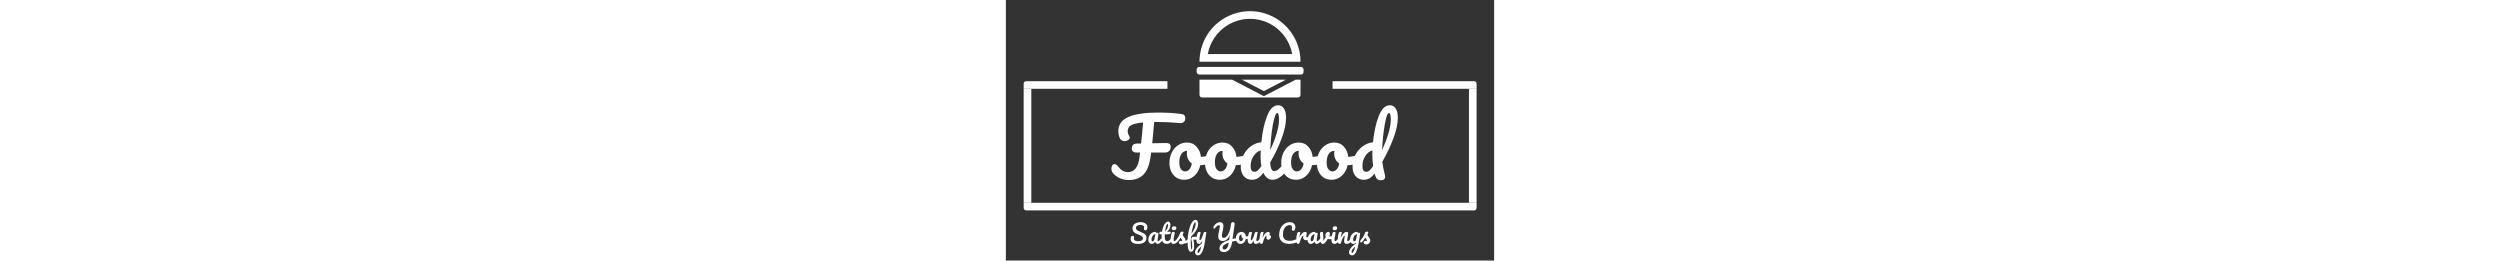 <svg width="1919" height="200" viewBox="0 0 1919 1024" fill="none" xmlns="http://www.w3.org/2000/svg">
<rect x="0" y="0" width="1919" height="1024" fill="#333333" stroke="none"/>
<path d="M1284 319H1840C1845.52 319 1850 323.477 1850 329V349H1284V319Z" fill="white"/>
<path d="M70 329C70 323.477 74.477 319 80 319H635V349H70V329Z" fill="white"/>
<path d="M70 797H1850V817C1850 822.523 1845.52 827 1840 827H80C74.477 827 70 822.523 70 817V797Z" fill="white"/>
<path d="M689.97 448.01C695.757 448.837 699.683 450.593 701.75 453.28C704.023 455.967 705.16 459.48 705.16 463.82C705.16 478.08 697.513 484.693 682.22 483.66L671.37 482.73C659.177 481.697 646.983 480.87 634.79 480.25C622.803 479.63 610.197 479.32 596.97 479.32H583.02C580.54 509.907 577.957 537.807 575.27 563.02L628.59 562.09C636.237 562.09 641.3 563.433 643.78 566.12C646.467 568.807 647.81 572.423 647.81 576.97C647.81 583.997 645.743 589.577 641.61 593.71C637.477 597.637 631.587 599.6 623.94 599.6H570.93L569.07 612.93C564.73 647.03 555.43 671.313 541.17 685.78C527.117 700.247 507.69 707.48 482.89 707.48C468.837 707.48 455.92 704.483 444.14 698.49C432.36 692.29 423.68 684.85 418.1 676.17C415.827 672.657 414.69 668.42 414.69 663.46C414.69 658.5 415.827 654.16 418.1 650.44C420.58 646.72 423.577 644.86 427.09 644.86C429.57 644.86 431.947 645.687 434.22 647.34C436.7 648.993 439.8 652.197 443.52 656.95C453.44 669.97 465.737 676.48 480.41 676.48C492.19 676.48 502.007 671.727 509.86 662.22C517.92 652.507 523.087 637.317 525.36 616.65L527.22 599.6H512.34C507.587 599.6 503.453 598.257 499.94 595.57C496.633 592.883 494.98 589.06 494.98 584.1C494.98 577.693 496.633 572.837 499.94 569.53C503.247 566.017 508.103 564.26 514.51 564.26C520.297 564.26 525.98 564.157 531.56 563.95C534.04 541.217 536.727 513.627 539.62 481.18C517.3 483.247 501.593 486.863 492.5 492.03C483.407 497.197 478.86 504.843 478.86 514.97C478.86 521.997 480.927 528.713 485.06 535.12C486.3 536.98 486.92 538.84 486.92 540.7C486.92 544.42 484.853 547.727 480.72 550.62C476.587 553.307 471.937 554.65 466.77 554.65C461.19 554.65 456.437 552.997 452.51 549.69C450.03 547.623 447.653 543.387 445.38 536.98C443.107 530.573 441.97 523.443 441.97 515.59C441.97 489.963 455.093 471.363 481.34 459.79C507.793 448.217 546.337 442.43 596.97 442.43C632.103 442.43 663.103 444.29 689.97 448.01ZM805.646 609.83C808.333 609.83 810.399 611.173 811.846 613.86C813.293 616.547 814.016 619.957 814.016 624.09C814.016 634.01 811.019 639.9 805.026 641.76C792.626 646.1 778.986 648.58 764.106 649.2C760.179 666.56 752.429 680.51 740.856 691.05C729.283 701.383 716.159 706.55 701.486 706.55C689.086 706.55 678.443 703.553 669.556 697.56C660.876 691.567 654.263 683.61 649.716 673.69C645.169 663.77 642.896 653.023 642.896 641.45C642.896 625.743 645.893 611.793 651.886 599.6C657.879 587.2 666.146 577.59 676.686 570.77C687.226 563.743 698.903 560.23 711.716 560.23C727.423 560.23 740.029 565.707 749.536 576.66C759.249 587.407 764.933 600.737 766.586 616.65C776.299 616.03 787.873 613.963 801.306 610.45C802.959 610.037 804.406 609.83 805.646 609.83ZM703.966 673.69C710.579 673.69 716.263 671.003 721.016 665.63C725.976 660.257 729.283 652.507 730.936 642.38C724.529 638.04 719.569 632.357 716.056 625.33C712.749 618.303 711.096 610.863 711.096 603.01C711.096 599.703 711.406 596.397 712.026 593.09H710.476C702.209 593.09 695.286 597.12 689.706 605.18C684.333 613.033 681.646 624.193 681.646 638.66C681.646 650.027 683.816 658.707 688.156 664.7C692.703 670.693 697.973 673.69 703.966 673.69ZM945.509 609.83C948.196 609.83 950.263 611.173 951.709 613.86C953.156 616.547 953.879 619.957 953.879 624.09C953.879 634.01 950.883 639.9 944.889 641.76C932.489 646.1 918.849 648.58 903.969 649.2C900.043 666.56 892.293 680.51 880.719 691.05C869.146 701.383 856.023 706.55 841.349 706.55C828.949 706.55 818.306 703.553 809.419 697.56C800.739 691.567 794.126 683.61 789.579 673.69C785.033 663.77 782.759 653.023 782.759 641.45C782.759 625.743 785.756 611.793 791.749 599.6C797.743 587.2 806.009 577.59 816.549 570.77C827.089 563.743 838.766 560.23 851.579 560.23C867.286 560.23 879.893 565.707 889.399 576.66C899.113 587.407 904.796 600.737 906.449 616.65C916.163 616.03 927.736 613.963 941.169 610.45C942.823 610.037 944.269 609.83 945.509 609.83ZM843.829 673.69C850.443 673.69 856.126 671.003 860.879 665.63C865.839 660.257 869.146 652.507 870.799 642.38C864.393 638.04 859.433 632.357 855.919 625.33C852.613 618.303 850.959 610.863 850.959 603.01C850.959 599.703 851.269 596.397 851.889 593.09H850.339C842.073 593.09 835.149 597.12 829.569 605.18C824.196 613.033 821.509 624.193 821.509 638.66C821.509 650.027 823.679 658.707 828.019 664.7C832.566 670.693 837.836 673.69 843.829 673.69ZM1103.35 635.87C1106.04 635.87 1108.11 637.11 1109.55 639.59C1111.21 642.07 1112.03 645.48 1112.03 649.82C1112.03 658.087 1110.07 664.493 1106.14 669.04C1097.67 679.373 1088.37 688.26 1078.24 695.7C1068.12 702.933 1058.09 706.55 1048.17 706.55C1032.47 706.55 1020.48 697.353 1012.21 678.96C1003.53 689.913 995.886 697.25 989.273 700.97C982.866 704.69 975.323 706.55 966.643 706.55C954.036 706.55 943.599 701.9 935.333 692.6C927.273 683.093 923.243 670.797 923.243 655.71C923.243 639.177 926.756 623.883 933.783 609.83C940.809 595.57 950.419 583.997 962.613 575.11C975.013 566.017 988.859 560.643 1004.15 558.99C1008.08 518.897 1015.52 484.693 1026.47 456.38C1037.63 427.86 1052.2 413.6 1070.18 413.6C1079.07 413.6 1086.41 417.63 1092.19 425.69C1098.19 433.75 1101.18 445.943 1101.18 462.27C1101.18 485.417 1095.5 512.49 1084.13 543.49C1072.77 574.49 1057.58 606.317 1038.56 638.97C1039.39 650.957 1041.15 659.533 1043.83 664.7C1046.73 669.867 1050.34 672.45 1054.68 672.45C1060.26 672.45 1065.95 669.97 1071.73 665.01C1077.52 660.05 1085.27 651.783 1094.98 640.21C1097.46 637.317 1100.25 635.87 1103.35 635.87ZM1066.77 443.98C1062.85 443.98 1058.92 451.007 1054.99 465.06C1051.07 478.907 1047.66 497.093 1044.76 519.62C1042.08 542.147 1040.11 565.707 1038.87 590.3C1062.02 539.873 1073.59 499.367 1073.59 468.78C1073.59 460.927 1072.87 454.83 1071.42 450.49C1070.18 446.15 1068.63 443.98 1066.77 443.98ZM977.493 675.24C981.419 675.24 985.346 673.69 989.273 670.59C993.199 667.283 998.159 661.29 1004.15 652.61C1002.09 641.45 1001.05 628.947 1001.05 615.1C1001.05 610.14 1001.26 602.08 1001.67 590.92C990.306 594.433 980.799 602.08 973.153 613.86C965.713 625.433 961.993 638.35 961.993 652.61C961.993 667.697 967.159 675.24 977.493 675.24ZM1244.91 609.83C1247.6 609.83 1249.67 611.173 1251.11 613.86C1252.56 616.547 1253.28 619.957 1253.28 624.09C1253.28 634.01 1250.29 639.9 1244.29 641.76C1231.89 646.1 1218.25 648.58 1203.37 649.2C1199.45 666.56 1191.7 680.51 1180.12 691.05C1168.55 701.383 1155.43 706.55 1140.75 706.55C1128.35 706.55 1117.71 703.553 1108.82 697.56C1100.14 691.567 1093.53 683.61 1088.98 673.69C1084.44 663.77 1082.16 653.023 1082.16 641.45C1082.16 625.743 1085.16 611.793 1091.15 599.6C1097.15 587.2 1105.41 577.59 1115.95 570.77C1126.49 563.743 1138.17 560.23 1150.98 560.23C1166.69 560.23 1179.3 565.707 1188.8 576.66C1198.52 587.407 1204.2 600.737 1205.85 616.65C1215.57 616.03 1227.14 613.963 1240.57 610.45C1242.23 610.037 1243.67 609.83 1244.91 609.83ZM1143.23 673.69C1149.85 673.69 1155.53 671.003 1160.28 665.63C1165.24 660.257 1168.55 652.507 1170.2 642.38C1163.8 638.04 1158.84 632.357 1155.32 625.33C1152.02 618.303 1150.36 610.863 1150.36 603.01C1150.36 599.703 1150.67 596.397 1151.29 593.09H1149.74C1141.48 593.09 1134.55 597.12 1128.97 605.18C1123.6 613.033 1120.91 624.193 1120.91 638.66C1120.91 650.027 1123.08 658.707 1127.42 664.7C1131.97 670.693 1137.24 673.69 1143.23 673.69ZM1384.78 609.83C1387.46 609.83 1389.53 611.173 1390.98 613.86C1392.42 616.547 1393.15 619.957 1393.15 624.09C1393.15 634.01 1390.15 639.9 1384.16 641.76C1371.76 646.1 1358.12 648.58 1343.24 649.2C1339.31 666.56 1331.56 680.51 1319.99 691.05C1308.41 701.383 1295.29 706.55 1280.62 706.55C1268.22 706.55 1257.57 703.553 1248.69 697.56C1240.01 691.567 1233.39 683.61 1228.85 673.69C1224.3 663.77 1222.03 653.023 1222.03 641.45C1222.03 625.743 1225.02 611.793 1231.02 599.6C1237.01 587.2 1245.28 577.59 1255.82 570.77C1266.36 563.743 1278.03 560.23 1290.85 560.23C1306.55 560.23 1319.16 565.707 1328.67 576.66C1338.38 587.407 1344.06 600.737 1345.72 616.65C1355.43 616.03 1367 613.963 1380.44 610.45C1382.09 610.037 1383.54 609.83 1384.78 609.83ZM1283.1 673.69C1289.71 673.69 1295.39 671.003 1300.15 665.63C1305.11 660.257 1308.41 652.507 1310.07 642.38C1303.66 638.04 1298.7 632.357 1295.19 625.33C1291.88 618.303 1290.23 610.863 1290.23 603.01C1290.23 599.703 1290.54 596.397 1291.16 593.09H1289.61C1281.34 593.09 1274.42 597.12 1268.84 605.18C1263.46 613.033 1260.78 624.193 1260.78 638.66C1260.78 650.027 1262.95 658.707 1267.29 664.7C1271.83 670.693 1277.1 673.69 1283.1 673.69ZM1479.38 635.87C1481.65 652.817 1484.96 669.557 1489.3 686.09C1490.13 688.777 1490.54 691.567 1490.54 694.46C1490.54 703.76 1484.86 708.41 1473.49 708.41C1467.08 708.41 1462.12 706.653 1458.61 703.14C1455.3 699.627 1452.2 693.013 1449.31 683.3L1449 682.06C1441.15 691.773 1434.02 698.283 1427.61 701.59C1421.41 704.897 1414.18 706.55 1405.91 706.55C1393.3 706.55 1382.87 701.9 1374.6 692.6C1366.54 683.093 1362.51 670.797 1362.51 655.71C1362.51 639.177 1366.02 623.883 1373.05 609.83C1380.08 595.777 1389.69 584.307 1401.88 575.42C1414.07 566.327 1427.71 560.85 1442.8 558.99C1446.73 519.93 1454.17 485.933 1465.12 457C1476.28 428.067 1491.06 413.6 1509.45 413.6C1518.34 413.6 1525.67 417.63 1531.46 425.69C1537.45 433.75 1540.45 445.943 1540.45 462.27C1540.45 485.003 1534.87 511.56 1523.71 541.94C1512.55 572.32 1497.77 603.63 1479.38 635.87ZM1506.04 443.98C1500.05 443.98 1494.36 459.273 1488.99 489.86C1483.82 520.447 1480.31 553.72 1478.45 589.68C1501.39 540.08 1512.86 499.78 1512.86 468.78C1512.86 460.927 1512.14 454.83 1510.69 450.49C1509.45 446.15 1507.9 443.98 1506.04 443.98ZM1416.76 675.24C1420.89 675.24 1424.82 673.69 1428.54 670.59C1432.47 667.49 1437.43 661.497 1443.42 652.61C1441.35 637.523 1440.32 621.92 1440.32 605.8C1440.32 599.393 1440.42 594.433 1440.63 590.92C1429.26 594.227 1419.86 601.77 1412.42 613.55C1404.98 625.33 1401.26 638.35 1401.26 652.61C1401.26 667.697 1406.43 675.24 1416.76 675.24Z" fill="white"/>
<rect x="70" y="349" width="30" height="448" fill="white"/>
<rect x="1820" y="349" width="30" height="448" fill="white"/>
<mask id="path-7-inside-1_3_11" fill="white">
<path d="M1158 242.5C1158 216.433 1152.87 190.62 1142.89 166.537C1132.91 142.454 1118.29 120.572 1099.86 102.139C1081.43 83.707 1059.55 69.085 1035.46 59.11C1011.38 49.134 985.567 44 959.5 44C933.433 44 907.62 49.134 883.537 59.11C859.454 69.085 837.572 83.707 819.139 102.139C800.707 120.572 786.085 142.454 776.11 166.537C766.134 190.62 761 216.433 761 242.5L959.5 242.5H1158Z"/>
</mask>
<path d="M1158 242.5C1158 216.433 1152.87 190.62 1142.89 166.537C1132.91 142.454 1118.29 120.572 1099.86 102.139C1081.43 83.707 1059.55 69.085 1035.46 59.11C1011.38 49.134 985.567 44 959.5 44C933.433 44 907.62 49.134 883.537 59.11C859.454 69.085 837.572 83.707 819.139 102.139C800.707 120.572 786.085 142.454 776.11 166.537C766.134 190.62 761 216.433 761 242.5L959.5 242.5H1158Z" stroke="white" stroke-width="60" mask="url(#path-7-inside-1_3_11)"/>
<rect x="750" y="263" width="420" height="30" rx="10" fill="white"/>
<path fill-rule="evenodd" clip-rule="evenodd" d="M888.907 313L1014 378L1139.09 313H1158V373C1158 378.523 1153.52 383 1148 383H771C765.477 383 761 378.523 761 373V313H888.907Z" fill="white"/>
<path d="M1014 358L927.397 313L1100.6 313L1014 358Z" fill="white"/>
<path d="M519.7 958.8C510.833 958.8 503.733 957.133 498.4 953.8C493.067 950.4 490.4 945.233 490.4 938.3C490.4 934.633 491.033 931.833 492.3 929.9C493.567 927.967 495.433 927 497.9 927C499.7 927 501.167 927.467 502.3 928.4C503.433 929.333 504 930.533 504 932C504 933.333 503.9 934.5 503.7 935.5C503.7 935.767 503.633 936.233 503.5 936.9C503.433 937.567 503.4 938.267 503.4 939C503.4 942 504.9 944.233 507.9 945.7C510.967 947.167 515.233 947.9 520.7 947.9C526.367 947.9 530.8 946.9 534 944.9C537.2 942.833 538.8 939.967 538.8 936.3C538.8 934.033 538.067 932.1 536.6 930.5C535.133 928.833 533.3 927.467 531.1 926.4C528.9 925.267 525.8 923.9 521.8 922.3C516.667 920.3 512.467 918.4 509.2 916.6C506 914.8 503.233 912.367 500.9 909.3C498.633 906.167 497.5 902.3 497.5 897.7C497.5 892.9 498.767 888.633 501.3 884.9C503.9 881.167 507.6 878.267 512.4 876.2C517.267 874.133 522.967 873.1 529.5 873.1C534.367 873.1 538.833 873.833 542.9 875.3C546.967 876.7 550.2 878.867 552.6 881.8C555.067 884.733 556.3 888.333 556.3 892.6C556.3 896.8 555.667 899.967 554.4 902.1C553.133 904.233 551.267 905.3 548.8 905.3C547.067 905.3 545.6 904.767 544.4 903.7C543.267 902.633 542.7 901.367 542.7 899.9C542.7 898.633 542.8 897.467 543 896.4C543.2 894.4 543.3 893.133 543.3 892.6C543.3 889.8 541.933 887.667 539.2 886.2C536.467 884.733 533.067 884 529 884C523.267 884 518.867 885.067 515.8 887.2C512.8 889.267 511.3 892.2 511.3 896C511.3 898.533 512.067 900.7 513.6 902.5C515.2 904.3 517.167 905.8 519.5 907C521.833 908.2 525.1 909.633 529.3 911.3C534.367 913.367 538.433 915.233 541.5 916.9C544.567 918.567 547.167 920.833 549.3 923.7C551.5 926.567 552.6 930.1 552.6 934.3C552.6 942.167 549.6 948.233 543.6 952.5C537.667 956.7 529.7 958.8 519.7 958.8ZM573.436 958.5C569.303 958.5 566.003 957 563.536 954C561.069 951 559.836 947.067 559.836 942.2C559.836 936.867 561.069 931.833 563.536 927.1C566.003 922.3 569.269 918.467 573.336 915.6C577.469 912.667 581.836 911.2 586.436 911.2C587.903 911.2 588.869 911.5 589.336 912.1C589.869 912.633 590.303 913.633 590.636 915.1C592.036 914.833 593.503 914.7 595.036 914.7C598.303 914.7 599.936 915.867 599.936 918.2C599.936 919.6 599.436 922.933 598.436 928.2C596.903 935.867 596.136 941.2 596.136 944.2C596.136 945.2 596.369 946 596.836 946.6C597.369 947.2 598.036 947.5 598.836 947.5C600.103 947.5 601.636 946.7 603.436 945.1C605.236 943.433 607.669 940.767 610.736 937.1C611.536 936.167 612.436 935.7 613.436 935.7C614.303 935.7 614.969 936.1 615.436 936.9C615.969 937.7 616.236 938.8 616.236 940.2C616.236 942.867 615.603 944.933 614.336 946.4C611.603 949.8 608.703 952.667 605.636 955C602.569 957.333 599.603 958.5 596.736 958.5C594.536 958.5 592.503 957.767 590.636 956.3C588.836 954.767 587.469 952.7 586.536 950.1C583.069 955.7 578.703 958.5 573.436 958.5ZM577.036 948.4C578.503 948.4 579.903 947.533 581.236 945.8C582.569 944.067 583.536 941.767 584.136 938.9L587.836 920.5C585.036 920.567 582.436 921.633 580.036 923.7C577.703 925.7 575.836 928.367 574.436 931.7C573.036 935.033 572.336 938.567 572.336 942.3C572.336 944.367 572.736 945.9 573.536 946.9C574.403 947.9 575.569 948.4 577.036 948.4ZM652.709 935.7C653.575 935.7 654.242 936.1 654.709 936.9C655.242 937.7 655.509 938.8 655.509 940.2C655.509 942.867 654.875 944.933 653.609 946.4C650.742 949.933 647.609 952.833 644.209 955.1C640.809 957.367 636.909 958.5 632.509 958.5C618.909 958.5 612.109 948.933 612.109 929.8C612.109 926.867 612.209 923.9 612.409 920.9H608.509C606.509 920.9 605.142 920.533 604.409 919.8C603.742 919.067 603.409 917.9 603.409 916.3C603.409 912.567 604.909 910.7 607.909 910.7H613.609C614.742 903.367 616.475 896.667 618.809 890.6C621.142 884.533 623.942 879.7 627.209 876.1C630.542 872.5 634.109 870.7 637.909 870.7C640.709 870.7 642.909 871.933 644.509 874.4C646.109 876.867 646.909 879.967 646.909 883.7C646.909 894.033 642.575 903.033 633.909 910.7H645.109C646.175 910.7 646.942 910.933 647.409 911.4C647.875 911.867 648.109 912.733 648.109 914C648.109 918.6 644.342 920.9 636.809 920.9H624.609C624.475 924.233 624.409 926.833 624.409 928.7C624.409 935.633 625.209 940.5 626.809 943.3C628.475 946.1 631.075 947.5 634.609 947.5C637.475 947.5 640.009 946.633 642.209 944.9C644.409 943.167 647.009 940.567 650.009 937.1C650.809 936.167 651.709 935.7 652.709 935.7ZM635.209 880.3C634.209 880.3 633.075 881.567 631.809 884.1C630.609 886.567 629.442 890.033 628.309 894.5C627.242 898.9 626.342 903.8 625.609 909.2C629.542 905.8 632.475 902 634.409 897.8C636.409 893.533 637.409 889.667 637.409 886.2C637.409 882.267 636.675 880.3 635.209 880.3ZM660.466 904.8C657.666 904.8 655.566 904.167 654.166 902.9C652.766 901.567 652.066 899.733 652.066 897.4C652.066 895.067 652.966 893.133 654.766 891.6C656.633 890 658.933 889.2 661.666 889.2C664.133 889.2 666.133 889.8 667.666 891C669.2 892.2 669.966 893.9 669.966 896.1C669.966 898.767 669.1 900.9 667.366 902.5C665.633 904.033 663.333 904.8 660.466 904.8ZM659.666 958.5C655.333 958.5 652.166 956.967 650.166 953.9C648.233 950.833 647.266 946.767 647.266 941.7C647.266 938.7 647.633 934.867 648.366 930.2C649.166 925.467 650.166 921.067 651.366 917C651.966 914.867 652.766 913.4 653.766 912.6C654.766 911.8 656.366 911.4 658.566 911.4C661.966 911.4 663.666 912.533 663.666 914.8C663.666 916.467 663.033 920.333 661.766 926.4C660.166 933.733 659.366 938.7 659.366 941.3C659.366 943.3 659.633 944.833 660.166 945.9C660.7 946.967 661.6 947.5 662.866 947.5C664.066 947.5 665.566 946.667 667.366 945C669.166 943.333 671.566 940.7 674.566 937.1C675.366 936.167 676.266 935.7 677.266 935.7C678.133 935.7 678.8 936.1 679.266 936.9C679.8 937.7 680.066 938.8 680.066 940.2C680.066 942.867 679.433 944.933 678.166 946.4C671.566 954.467 665.4 958.5 659.666 958.5ZM690.576 960.7C687.109 960.7 684.442 959.9 682.576 958.3C680.776 956.7 679.876 954.9 679.876 952.9C679.876 951.167 680.509 949.667 681.776 948.4C683.042 947.133 684.909 946.5 687.376 946.5C688.242 946.5 689.242 946.6 690.376 946.8C691.576 946.933 692.476 947.033 693.076 947.1C693.009 945.367 692.609 943.733 691.876 942.2C691.209 940.667 690.342 939.2 689.276 937.8C688.209 936.333 687.209 935.067 686.276 934C684.209 937.933 682.142 941.2 680.076 943.8C678.076 946.4 675.876 948.867 673.476 951.2C672.276 952.4 671.009 953 669.676 953C668.609 953 667.742 952.633 667.076 951.9C666.409 951.1 666.076 950.133 666.076 949C666.076 947.667 666.542 946.433 667.476 945.3L668.776 943.7C672.442 939.167 675.209 935.433 677.076 932.5C678.209 930.567 679.542 928 681.076 924.8C682.609 921.533 684.109 918.167 685.576 914.7C686.842 911.767 689.476 910.3 693.476 910.3C695.342 910.3 696.642 910.467 697.376 910.8C698.109 911.133 698.476 911.667 698.476 912.4C698.476 912.8 698.342 913.433 698.076 914.3C697.809 915.167 697.442 916.033 696.976 916.9C695.776 919.3 695.176 921.333 695.176 923C695.176 924 695.509 925.1 696.176 926.3C696.909 927.5 698.009 929 699.476 930.8C701.609 933.6 703.209 936 704.276 938C705.409 939.933 705.976 942.067 705.976 944.4C705.976 945.067 705.909 946 705.776 947.2C709.042 945.933 712.876 942.567 717.276 937.1C718.076 936.167 718.976 935.7 719.976 935.7C720.842 935.7 721.509 936.1 721.976 936.9C722.509 937.7 722.776 938.8 722.776 940.2C722.776 942.733 722.142 944.8 720.876 946.4C717.542 950.533 714.342 953.367 711.276 954.9C708.276 956.367 704.542 957.167 700.076 957.3C697.409 959.567 694.242 960.7 690.576 960.7ZM753.575 930C755.442 930 756.375 931.4 756.375 934.2C756.375 939.467 752.242 942.1 743.975 942.1C742.375 942.1 740.075 941.8 737.075 941.2C737.942 945.333 738.642 949.933 739.175 955C739.775 960 740.075 964.133 740.075 967.4C740.075 974.6 738.908 980.1 736.575 983.9C734.242 987.7 731.175 989.6 727.375 989.6C722.575 989.6 719.142 986.2 717.075 979.4C715.075 972.6 714.075 962.333 714.075 948.6C714.075 935.8 715.442 922.833 718.175 909.7C720.975 896.5 724.775 885.6 729.575 877C734.442 868.333 739.775 864 745.575 864C748.708 864 751.142 865.4 752.875 868.2C754.675 871 755.575 874.767 755.575 879.5C755.575 895.167 746.208 912.233 727.475 930.7C726.808 937.233 726.475 942.967 726.475 947.9C726.475 954.767 726.708 961.8 727.175 969C727.642 976.267 728.408 979.9 729.475 979.9C731.475 979.9 732.475 976.433 732.475 969.5C732.475 964.3 732.108 959.267 731.375 954.4C730.708 949.533 729.775 944.4 728.575 939C728.508 938.133 728.775 937.033 729.375 935.7C730.042 934.367 730.842 933.2 731.775 932.2C732.708 931.2 733.542 930.7 734.275 930.7C735.608 930.7 737.208 930.767 739.075 930.9C739.675 930.967 740.375 931 741.175 931C743.842 931 746.808 930.767 750.075 930.3C750.608 930.233 751.175 930.167 751.775 930.1C752.375 930.033 752.975 930 753.575 930ZM743.475 873.9C742.275 873.9 740.775 875.933 738.975 880C737.242 884.067 735.508 889.467 733.775 896.2C732.042 902.867 730.542 909.933 729.275 917.4C734.608 911.333 738.708 905.033 741.575 898.5C744.442 891.9 745.908 885.733 745.975 880C745.975 875.933 745.142 873.9 743.475 873.9ZM783.831 911.4C785.365 911.4 786.431 911.6 787.031 912C787.631 912.4 787.931 913.067 787.931 914C787.931 915.6 787.065 921.3 785.331 931.1C783.798 940.5 782.898 946.067 782.631 947.8C780.165 964.933 776.765 978.5 772.431 988.5C768.098 998.5 762.331 1003.5 755.131 1003.5C751.731 1003.5 748.965 1002.43 746.831 1000.3C744.698 998.233 743.631 995.5 743.631 992.1C743.631 988.967 744.331 985.767 745.731 982.5C747.198 979.233 749.865 975.467 753.731 971.2C757.665 967 763.198 962.167 770.331 956.7L770.631 954.4C771.098 951.933 771.631 948.4 772.231 943.8C770.898 948.6 769.031 952.267 766.631 954.8C764.231 957.267 761.698 958.5 759.031 958.5C756.031 958.5 753.565 957.133 751.631 954.4C749.765 951.6 748.831 948.133 748.831 944C748.831 939 749.165 934.433 749.831 930.3C750.498 926.1 751.598 921.667 753.131 917C753.798 915 754.731 913.567 755.931 912.7C757.131 911.833 759.031 911.4 761.631 911.4C763.098 911.4 764.098 911.633 764.631 912.1C765.231 912.567 765.531 913.267 765.531 914.2C765.531 914.733 765.165 916.533 764.431 919.6C763.765 922.067 763.231 924.3 762.831 926.3C762.298 929.033 761.831 931.667 761.431 934.2C761.031 936.667 760.831 938.7 760.831 940.3C760.831 942.833 761.531 944.1 762.931 944.1C763.931 944.1 765.165 943.1 766.631 941.1C768.165 939.1 769.765 936.067 771.431 932C773.165 927.933 774.831 922.933 776.431 917C776.965 915 777.765 913.567 778.831 912.7C779.965 911.833 781.631 911.4 783.831 911.4ZM756.231 993.8C757.898 993.8 759.765 991.867 761.831 988C763.898 984.133 765.965 977.7 768.031 968.7C762.898 973.033 759.165 976.967 756.831 980.5C754.565 984.1 753.431 987.233 753.431 989.9C753.431 991.033 753.631 991.967 754.031 992.7C754.498 993.433 755.231 993.8 756.231 993.8ZM906.218 935.6C906.618 935.467 907.218 935.4 908.018 935.4C910.285 935.4 911.418 936.867 911.418 939.8C911.418 941.4 911.051 942.767 910.318 943.9C909.651 944.967 908.585 945.633 907.118 945.9C901.051 947.033 895.085 948.3 889.218 949.7L888.918 952.1C887.051 965.233 883.318 974.933 877.718 981.2C872.185 987.533 865.251 990.7 856.918 990.7C851.385 990.7 847.085 989.333 844.018 986.6C841.018 983.933 839.518 980.5 839.518 976.3C839.518 969.3 842.651 963.067 848.918 957.6C855.185 952.133 864.685 947.3 877.418 943.1L879.418 929C879.685 927.4 880.018 925.267 880.418 922.6C877.285 930.867 873.285 937.033 868.418 941.1C863.551 945.167 858.118 947.2 852.118 947.2C846.385 947.2 842.018 945.467 839.018 942C836.018 938.467 834.518 933.933 834.518 928.4C834.518 925.933 834.785 923.233 835.318 920.3C835.851 917.3 836.685 913.267 837.818 908.2C838.818 903.6 839.551 899.933 840.018 897.2C840.551 894.467 840.818 892.033 840.818 889.9C840.818 886.7 839.585 885.1 837.118 885.1C835.185 885.1 832.885 886.067 830.218 888C827.618 889.867 824.851 892.767 821.918 896.7C820.985 897.967 819.951 898.6 818.818 898.6C817.885 898.6 817.051 898.167 816.318 897.3C815.651 896.367 815.318 895.333 815.318 894.2C815.318 892.133 816.251 889.8 818.118 887.2C824.918 877.867 832.885 873.2 842.018 873.2C846.085 873.2 849.251 874.433 851.518 876.9C853.851 879.367 855.018 883 855.018 887.8C855.018 891.267 854.685 894.833 854.018 898.5C853.418 902.1 852.485 906.7 851.218 912.3C850.418 915.633 849.818 918.333 849.418 920.4C849.018 922.4 848.818 924.067 848.818 925.4C848.818 928.8 849.418 931.233 850.618 932.7C851.818 934.167 853.918 934.9 856.918 934.9C860.518 934.9 864.185 932.933 867.918 929C871.718 925 875.118 918.967 878.118 910.9C881.185 902.833 883.385 892.967 884.718 881.3C885.051 878.367 885.818 876.3 887.018 875.1C888.218 873.833 889.951 873.2 892.218 873.2C896.885 873.2 899.218 875.533 899.218 880.2C899.218 881 899.185 881.633 899.118 882.1C897.718 892.033 896.418 901 895.218 909C894.551 913.8 893.818 918.733 893.018 923.8C892.285 928.867 891.551 934 890.818 939.2C895.685 937.867 900.818 936.667 906.218 935.6ZM875.918 953.6C859.785 959.2 851.718 966 851.718 974C851.718 975.867 852.285 977.4 853.418 978.6C854.618 979.867 856.285 980.5 858.418 980.5C867.685 980.5 873.485 971.767 875.818 954.3L875.918 953.6ZM956.277 927.3C957.143 927.3 957.81 927.733 958.277 928.6C958.743 929.467 958.977 930.567 958.977 931.9C958.977 935.1 958.01 937 956.077 937.6C952.077 939 947.677 939.8 942.877 940C941.61 945.6 939.11 950.1 935.377 953.5C931.643 956.833 927.41 958.5 922.677 958.5C918.677 958.5 915.243 957.533 912.377 955.6C909.577 953.667 907.443 951.1 905.977 947.9C904.51 944.7 903.777 941.233 903.777 937.5C903.777 932.433 904.743 927.933 906.677 924C908.61 920 911.277 916.9 914.677 914.7C918.077 912.433 921.843 911.3 925.977 911.3C931.043 911.3 935.11 913.067 938.177 916.6C941.31 920.067 943.143 924.367 943.677 929.5C946.81 929.3 950.543 928.633 954.877 927.5C955.41 927.367 955.877 927.3 956.277 927.3ZM923.477 947.9C925.61 947.9 927.443 947.033 928.977 945.3C930.577 943.567 931.643 941.067 932.177 937.8C930.11 936.4 928.51 934.567 927.377 932.3C926.31 930.033 925.777 927.633 925.777 925.1C925.777 924.033 925.877 922.967 926.077 921.9H925.577C922.91 921.9 920.677 923.2 918.877 925.8C917.143 928.333 916.277 931.933 916.277 936.6C916.277 940.267 916.977 943.067 918.377 945C919.843 946.933 921.543 947.9 923.477 947.9ZM960.594 958.5C957.594 958.5 955.127 957.133 953.194 954.4C951.327 951.6 950.394 948.133 950.394 944C950.394 939 950.727 934.433 951.394 930.3C952.06 926.1 953.16 921.667 954.694 917C955.36 915 956.294 913.567 957.494 912.7C958.694 911.833 960.594 911.4 963.194 911.4C964.66 911.4 965.66 911.633 966.194 912.1C966.794 912.567 967.094 913.267 967.094 914.2C967.094 914.733 966.727 916.533 965.994 919.6C965.327 922.067 964.794 924.3 964.394 926.3C963.06 933.3 962.394 937.967 962.394 940.3C962.394 941.7 962.56 942.7 962.894 943.3C963.227 943.833 963.76 944.1 964.494 944.1C965.494 944.1 966.727 943.1 968.194 941.1C969.727 939.1 971.327 936.067 972.994 932C974.727 927.933 976.394 922.933 977.994 917C978.527 915 979.327 913.567 980.394 912.7C981.527 911.833 983.194 911.4 985.394 911.4C986.927 911.4 987.994 911.6 988.594 912C989.194 912.333 989.494 913 989.494 914C989.494 915.667 988.66 920.233 986.994 927.7C985.127 936.233 984.194 941.5 984.194 943.5C984.194 944.767 984.46 945.767 984.994 946.5C985.527 947.167 986.227 947.5 987.094 947.5C988.427 947.5 989.994 946.7 991.794 945.1C993.66 943.433 996.127 940.767 999.194 937.1C999.994 936.167 1000.89 935.7 1001.89 935.7C1002.76 935.7 1003.43 936.1 1003.89 936.9C1004.43 937.7 1004.69 938.8 1004.69 940.2C1004.69 942.867 1004.06 944.933 1002.79 946.4C999.927 949.933 996.827 952.833 993.494 955.1C990.227 957.367 986.494 958.5 982.294 958.5C979.094 958.5 976.727 957.267 975.194 954.8C973.727 952.333 972.994 948.867 972.994 944.4C971.86 948.933 970.16 952.433 967.894 954.9C965.627 957.3 963.194 958.5 960.594 958.5ZM1036.99 925.1C1038.45 925.1 1039.69 925.633 1040.69 926.7C1041.75 927.7 1042.29 928.967 1042.29 930.5C1042.29 931.367 1042.09 932.3 1041.69 933.3C1040.62 935.767 1039.12 937.833 1037.19 939.5C1035.25 941.167 1033.12 942 1030.79 942C1028.92 942 1027.32 941.333 1025.99 940C1024.72 938.667 1024.09 936.867 1024.09 934.6C1024.09 933.333 1024.15 931.967 1024.29 930.5C1024.42 929.433 1024.49 928.7 1024.49 928.3C1024.49 927.767 1024.35 927.367 1024.09 927.1C1023.89 926.833 1023.62 926.7 1023.29 926.7C1022.35 926.7 1021.09 927.833 1019.49 930.1C1017.89 932.3 1016.29 935.233 1014.69 938.9C1013.09 942.567 1011.79 946.433 1010.79 950.5C1010.05 953.7 1009.22 955.833 1008.29 956.9C1007.35 957.967 1005.82 958.5 1003.69 958.5C1001.15 958.5 999.352 957.167 998.285 954.5C997.285 951.833 996.785 947.567 996.785 941.7C996.785 933.033 998.018 924.8 1000.49 917C1001.09 915.067 1002.05 913.667 1003.39 912.8C1004.79 911.867 1006.72 911.4 1009.19 911.4C1010.52 911.4 1011.45 911.567 1011.99 911.9C1012.52 912.233 1012.79 912.867 1012.79 913.8C1012.79 914.867 1012.29 917.267 1011.29 921C1010.62 923.667 1010.09 926 1009.69 928C1009.29 930 1008.95 932.467 1008.69 935.4C1010.89 929.667 1013.35 925 1016.09 921.4C1018.82 917.8 1021.49 915.233 1024.09 913.7C1026.69 912.167 1029.05 911.4 1031.19 911.4C1033.12 911.4 1034.59 911.967 1035.59 913.1C1036.65 914.167 1037.19 915.767 1037.19 917.9C1037.19 919.167 1036.82 921.567 1036.09 925.1H1036.99ZM1113.06 958.5C1105.13 958.5 1098.23 957.067 1092.36 954.2C1086.5 951.267 1082 947.133 1078.86 941.8C1075.73 936.467 1074.16 930.267 1074.16 923.2C1074.16 913.4 1076 904.7 1079.66 897.1C1083.4 889.5 1088.43 883.633 1094.76 879.5C1101.1 875.3 1108.13 873.2 1115.86 873.2C1123.06 873.2 1128.53 875.067 1132.26 878.8C1136 882.467 1137.86 887.333 1137.86 893.4C1137.86 897.467 1137.13 900.733 1135.66 903.2C1134.26 905.667 1132.23 906.9 1129.56 906.9C1127.7 906.9 1126.23 906.467 1125.16 905.6C1124.1 904.733 1123.56 903.467 1123.56 901.8C1123.56 901.2 1123.7 900.1 1123.96 898.5C1124.36 896.5 1124.56 894.9 1124.56 893.7C1124.56 887.633 1121.33 884.6 1114.86 884.6C1110.46 884.6 1106.26 886.033 1102.26 888.9C1098.26 891.767 1095.03 896 1092.56 901.6C1090.1 907.133 1088.86 913.733 1088.86 921.4C1088.86 929.4 1091.1 935.6 1095.56 940C1100.03 944.333 1106.63 946.5 1115.36 946.5C1119.7 946.5 1124.06 945.967 1128.46 944.9C1132.93 943.767 1137.86 942.067 1143.26 939.8C1144.26 939.4 1145.1 939.2 1145.76 939.2C1146.83 939.2 1147.63 939.6 1148.16 940.4C1148.7 941.2 1148.96 942.233 1148.96 943.5C1148.96 947.567 1146.76 950.567 1142.36 952.5C1137.63 954.567 1132.7 956.1 1127.56 957.1C1122.5 958.033 1117.66 958.5 1113.06 958.5ZM1148.22 958.5C1145.68 958.5 1143.88 957.167 1142.82 954.5C1141.82 951.833 1141.32 947.567 1141.32 941.7C1141.32 933.033 1142.55 924.8 1145.02 917C1145.62 915.067 1146.58 913.667 1147.92 912.8C1149.32 911.867 1151.25 911.4 1153.72 911.4C1155.05 911.4 1155.98 911.567 1156.52 911.9C1157.05 912.233 1157.32 912.867 1157.32 913.8C1157.32 914.867 1156.82 917.267 1155.82 921C1155.15 923.667 1154.62 926 1154.22 928C1153.82 930 1153.48 932.467 1153.22 935.4C1155.42 929.667 1157.88 925 1160.62 921.4C1163.35 917.8 1166.02 915.233 1168.62 913.7C1171.28 912.167 1173.72 911.4 1175.92 911.4C1180.25 911.4 1182.42 913.567 1182.42 917.9C1182.42 918.767 1182.12 920.867 1181.52 924.2C1180.98 926.867 1180.72 928.533 1180.72 929.2C1180.72 931.533 1181.55 932.7 1183.22 932.7C1185.08 932.7 1187.48 931.233 1190.42 928.3C1191.28 927.433 1192.18 927 1193.12 927C1193.98 927 1194.65 927.4 1195.12 928.2C1195.65 928.933 1195.92 929.933 1195.92 931.2C1195.92 933.667 1195.25 935.6 1193.92 937C1192.05 938.933 1189.85 940.6 1187.32 942C1184.85 943.333 1182.22 944 1179.42 944C1175.88 944 1173.18 943.1 1171.32 941.3C1169.52 939.5 1168.62 937.067 1168.62 934C1168.62 933 1168.72 932 1168.92 931C1169.05 929.667 1169.12 928.767 1169.12 928.3C1169.12 927.233 1168.75 926.7 1168.02 926.7C1167.02 926.7 1165.68 927.833 1164.02 930.1C1162.42 932.3 1160.82 935.233 1159.22 938.9C1157.62 942.567 1156.32 946.433 1155.32 950.5C1154.58 953.633 1153.72 955.767 1152.72 956.9C1151.78 957.967 1150.28 958.5 1148.22 958.5ZM1198.92 958.5C1194.79 958.5 1191.49 957 1189.02 954C1186.56 951 1185.32 947.067 1185.32 942.2C1185.32 936.867 1186.56 931.833 1189.02 927.1C1191.49 922.3 1194.76 918.467 1198.82 915.6C1202.96 912.667 1207.32 911.2 1211.92 911.2C1213.39 911.2 1214.36 911.5 1214.82 912.1C1215.36 912.633 1215.79 913.633 1216.12 915.1C1217.52 914.833 1218.99 914.7 1220.52 914.7C1223.79 914.7 1225.42 915.867 1225.42 918.2C1225.42 919.6 1224.92 922.933 1223.92 928.2C1222.39 935.867 1221.62 941.2 1221.62 944.2C1221.62 945.2 1221.86 946 1222.32 946.6C1222.86 947.2 1223.52 947.5 1224.32 947.5C1225.59 947.5 1227.12 946.7 1228.92 945.1C1230.72 943.433 1233.16 940.767 1236.22 937.1C1237.02 936.167 1237.92 935.7 1238.92 935.7C1239.79 935.7 1240.46 936.1 1240.92 936.9C1241.46 937.7 1241.72 938.8 1241.72 940.2C1241.72 942.867 1241.09 944.933 1239.82 946.4C1237.09 949.8 1234.19 952.667 1231.12 955C1228.06 957.333 1225.09 958.5 1222.22 958.5C1220.02 958.5 1217.99 957.767 1216.12 956.3C1214.32 954.767 1212.96 952.7 1212.02 950.1C1208.56 955.7 1204.19 958.5 1198.92 958.5ZM1202.52 948.4C1203.99 948.4 1205.39 947.533 1206.72 945.8C1208.06 944.067 1209.02 941.767 1209.62 938.9L1213.32 920.5C1210.52 920.567 1207.92 921.633 1205.52 923.7C1203.19 925.7 1201.32 928.367 1199.92 931.7C1198.52 935.033 1197.82 938.567 1197.82 942.3C1197.82 944.367 1198.22 945.9 1199.02 946.9C1199.89 947.9 1201.06 948.4 1202.52 948.4ZM1284.07 927.6C1284.27 927.533 1284.61 927.5 1285.07 927.5C1286.07 927.5 1286.84 927.833 1287.37 928.5C1287.91 929.167 1288.17 930.067 1288.17 931.2C1288.17 933.267 1287.77 934.9 1286.97 936.1C1286.17 937.233 1284.97 938.067 1283.37 938.6C1280.31 939.6 1277.04 940.1 1273.57 940.1C1270.64 940.1 1267.87 939.7 1265.27 938.9C1263.34 942.033 1261.21 945.267 1258.87 948.6C1256.21 952.4 1253.91 955 1251.97 956.4C1250.04 957.8 1247.84 958.5 1245.37 958.5C1242.64 958.5 1240.47 957.433 1238.87 955.3C1237.34 953.167 1236.37 949.8 1235.97 945.2C1235.17 935.867 1234.77 927.7 1234.77 920.7V917.2C1234.84 915 1235.44 913.467 1236.57 912.6C1237.71 911.733 1239.41 911.3 1241.67 911.3C1243.41 911.3 1244.67 911.7 1245.47 912.5C1246.34 913.233 1246.77 914.5 1246.77 916.3C1246.77 923.967 1247.24 933.933 1248.17 946.2C1252.17 940.267 1255.17 935.533 1257.17 932C1256.17 930.067 1255.67 927.767 1255.67 925.1C1255.67 922.833 1256.17 920.633 1257.17 918.5C1258.17 916.367 1259.54 914.633 1261.27 913.3C1263.01 911.967 1264.97 911.3 1267.17 911.3C1269.11 911.3 1270.67 912 1271.87 913.4C1273.07 914.733 1273.67 916.7 1273.67 919.3C1273.67 922.3 1272.87 925.733 1271.27 929.6C1273.81 929.467 1277.17 928.967 1281.37 928.1L1284.07 927.6ZM1292.6 904.8C1289.8 904.8 1287.7 904.167 1286.3 902.9C1284.9 901.567 1284.2 899.733 1284.2 897.4C1284.2 895.067 1285.1 893.133 1286.9 891.6C1288.76 890 1291.06 889.2 1293.8 889.2C1296.26 889.2 1298.26 889.8 1299.8 891C1301.33 892.2 1302.1 893.9 1302.1 896.1C1302.1 898.767 1301.23 900.9 1299.5 902.5C1297.76 904.033 1295.46 904.8 1292.6 904.8ZM1291.8 958.5C1287.46 958.5 1284.3 956.967 1282.3 953.9C1280.36 950.833 1279.4 946.767 1279.4 941.7C1279.4 938.7 1279.76 934.867 1280.5 930.2C1281.3 925.467 1282.3 921.067 1283.5 917C1284.1 914.867 1284.9 913.4 1285.9 912.6C1286.9 911.8 1288.5 911.4 1290.7 911.4C1294.1 911.4 1295.8 912.533 1295.8 914.8C1295.8 916.467 1295.16 920.333 1293.9 926.4C1292.3 933.733 1291.5 938.7 1291.5 941.3C1291.5 943.3 1291.76 944.833 1292.3 945.9C1292.83 946.967 1293.73 947.5 1295 947.5C1296.2 947.5 1297.7 946.667 1299.5 945C1301.3 943.333 1303.7 940.7 1306.7 937.1C1307.5 936.167 1308.4 935.7 1309.4 935.7C1310.26 935.7 1310.93 936.1 1311.4 936.9C1311.93 937.7 1312.2 938.8 1312.2 940.2C1312.2 942.867 1311.56 944.933 1310.3 946.4C1303.7 954.467 1297.53 958.5 1291.8 958.5ZM1311.2 958.5C1308.67 958.5 1306.87 957.167 1305.8 954.5C1304.8 951.833 1304.3 947.567 1304.3 941.7C1304.3 933.033 1305.54 924.8 1308 917C1308.6 915.067 1309.57 913.667 1310.9 912.8C1312.3 911.867 1314.24 911.4 1316.7 911.4C1318.04 911.4 1318.97 911.567 1319.5 911.9C1320.04 912.233 1320.3 912.867 1320.3 913.8C1320.3 914.867 1319.8 917.267 1318.8 921C1318.14 923.667 1317.6 926 1317.2 928C1316.8 930 1316.47 932.467 1316.2 935.4C1318.4 929.667 1320.87 925 1323.6 921.4C1326.34 917.8 1329 915.233 1331.6 913.7C1334.27 912.167 1336.7 911.4 1338.9 911.4C1343.24 911.4 1345.4 913.567 1345.4 917.9C1345.4 920.5 1344.67 925.2 1343.2 932C1341.94 937.8 1341.3 941.633 1341.3 943.5C1341.3 946.167 1342.27 947.5 1344.2 947.5C1345.54 947.5 1347.1 946.7 1348.9 945.1C1350.77 943.433 1353.24 940.767 1356.3 937.1C1357.1 936.167 1358 935.7 1359 935.7C1359.87 935.7 1360.54 936.1 1361 936.9C1361.54 937.7 1361.8 938.8 1361.8 940.2C1361.8 942.867 1361.17 944.933 1359.9 946.4C1357.04 949.933 1353.94 952.833 1350.6 955.1C1347.34 957.367 1343.6 958.5 1339.4 958.5C1336 958.5 1333.44 957.533 1331.7 955.6C1329.97 953.6 1329.1 950.733 1329.1 947C1329.1 945.133 1329.57 941.8 1330.5 937C1331.37 932.8 1331.8 929.9 1331.8 928.3C1331.8 927.233 1331.44 926.7 1330.7 926.7C1329.84 926.7 1328.6 927.833 1327 930.1C1325.47 932.3 1323.87 935.233 1322.2 938.9C1320.6 942.567 1319.3 946.433 1318.3 950.5C1317.57 953.633 1316.7 955.767 1315.7 956.9C1314.77 957.967 1313.27 958.5 1311.2 958.5ZM1387.61 914.7C1389.28 914.7 1390.45 914.967 1391.11 915.5C1391.85 915.967 1392.21 916.933 1392.21 918.4C1392.21 919.2 1392.18 919.833 1392.11 920.3C1391.85 922.367 1391.01 927.7 1389.61 936.3C1388.61 942.1 1387.98 945.933 1387.71 947.8C1385.18 965 1381.75 978.567 1377.41 988.5C1373.15 998.5 1367.41 1003.5 1360.21 1003.5C1356.81 1003.5 1354.05 1002.43 1351.91 1000.3C1349.78 998.233 1348.71 995.5 1348.71 992.1C1348.71 987.367 1350.58 982.267 1354.31 976.8C1358.05 971.4 1365.05 964.733 1375.31 956.8L1375.91 952.9C1374.78 954.7 1373.28 956.1 1371.41 957.1C1369.61 958.033 1367.81 958.5 1366.01 958.5C1361.88 958.5 1358.58 957 1356.11 954C1353.65 951 1352.41 947.067 1352.41 942.2C1352.41 936.867 1353.65 931.833 1356.11 927.1C1358.58 922.3 1361.85 918.467 1365.91 915.6C1370.05 912.667 1374.41 911.2 1379.01 911.2C1380.48 911.2 1381.45 911.5 1381.91 912.1C1382.45 912.633 1382.88 913.633 1383.21 915.1C1384.48 914.833 1385.95 914.7 1387.61 914.7ZM1369.61 948.4C1371.15 948.4 1372.61 947.467 1374.01 945.6C1375.41 943.733 1376.41 941.067 1377.01 937.6L1380.21 920.5C1377.48 920.567 1374.95 921.633 1372.61 923.7C1370.28 925.7 1368.41 928.367 1367.01 931.7C1365.61 935.033 1364.91 938.567 1364.91 942.3C1364.91 944.367 1365.31 945.9 1366.11 946.9C1366.98 947.9 1368.15 948.4 1369.61 948.4ZM1361.31 993.8C1362.98 993.8 1364.85 991.8 1366.91 987.8C1369.05 983.8 1371.08 977.433 1373.01 968.7C1367.88 973.1 1364.18 977.067 1361.91 980.6C1359.65 984.133 1358.51 987.233 1358.51 989.9C1358.51 991.033 1358.71 991.967 1359.11 992.7C1359.58 993.433 1360.31 993.8 1361.31 993.8ZM1416.75 960.7C1413.28 960.7 1410.61 959.9 1408.75 958.3C1406.95 956.7 1406.05 954.9 1406.05 952.9C1406.05 951.167 1406.68 949.667 1407.95 948.4C1409.21 947.133 1411.08 946.5 1413.55 946.5C1414.41 946.5 1415.41 946.6 1416.55 946.8C1417.75 946.933 1418.65 947.033 1419.25 947.1C1419.18 945.367 1418.78 943.733 1418.05 942.2C1417.38 940.667 1416.51 939.2 1415.45 937.8C1414.38 936.333 1413.38 935.067 1412.45 934C1410.38 937.933 1408.31 941.2 1406.25 943.8C1404.25 946.4 1402.05 948.867 1399.65 951.2C1398.45 952.4 1397.18 953 1395.85 953C1394.78 953 1393.91 952.633 1393.25 951.9C1392.58 951.1 1392.25 950.133 1392.25 949C1392.25 947.667 1392.71 946.433 1393.65 945.3L1394.95 943.7C1398.61 939.167 1401.38 935.433 1403.25 932.5C1404.45 930.567 1405.65 928.267 1406.85 925.6C1408.11 922.933 1409.75 919.3 1411.75 914.7C1413.01 911.767 1415.65 910.3 1419.65 910.3C1421.51 910.3 1422.81 910.467 1423.55 910.8C1424.28 911.133 1424.65 911.667 1424.65 912.4C1424.65 912.8 1424.51 913.433 1424.25 914.3C1423.98 915.167 1423.61 916.033 1423.15 916.9C1421.95 919.3 1421.35 921.333 1421.35 923C1421.35 924 1421.68 925.1 1422.35 926.3C1423.08 927.5 1424.18 929 1425.65 930.8C1427.78 933.6 1429.38 936 1430.45 938C1431.58 939.933 1432.15 942.067 1432.15 944.4C1432.15 947.2 1431.48 949.867 1430.15 952.4C1428.88 954.867 1427.08 956.867 1424.75 958.4C1422.41 959.933 1419.75 960.7 1416.75 960.7Z" fill="white"/>
</svg>
